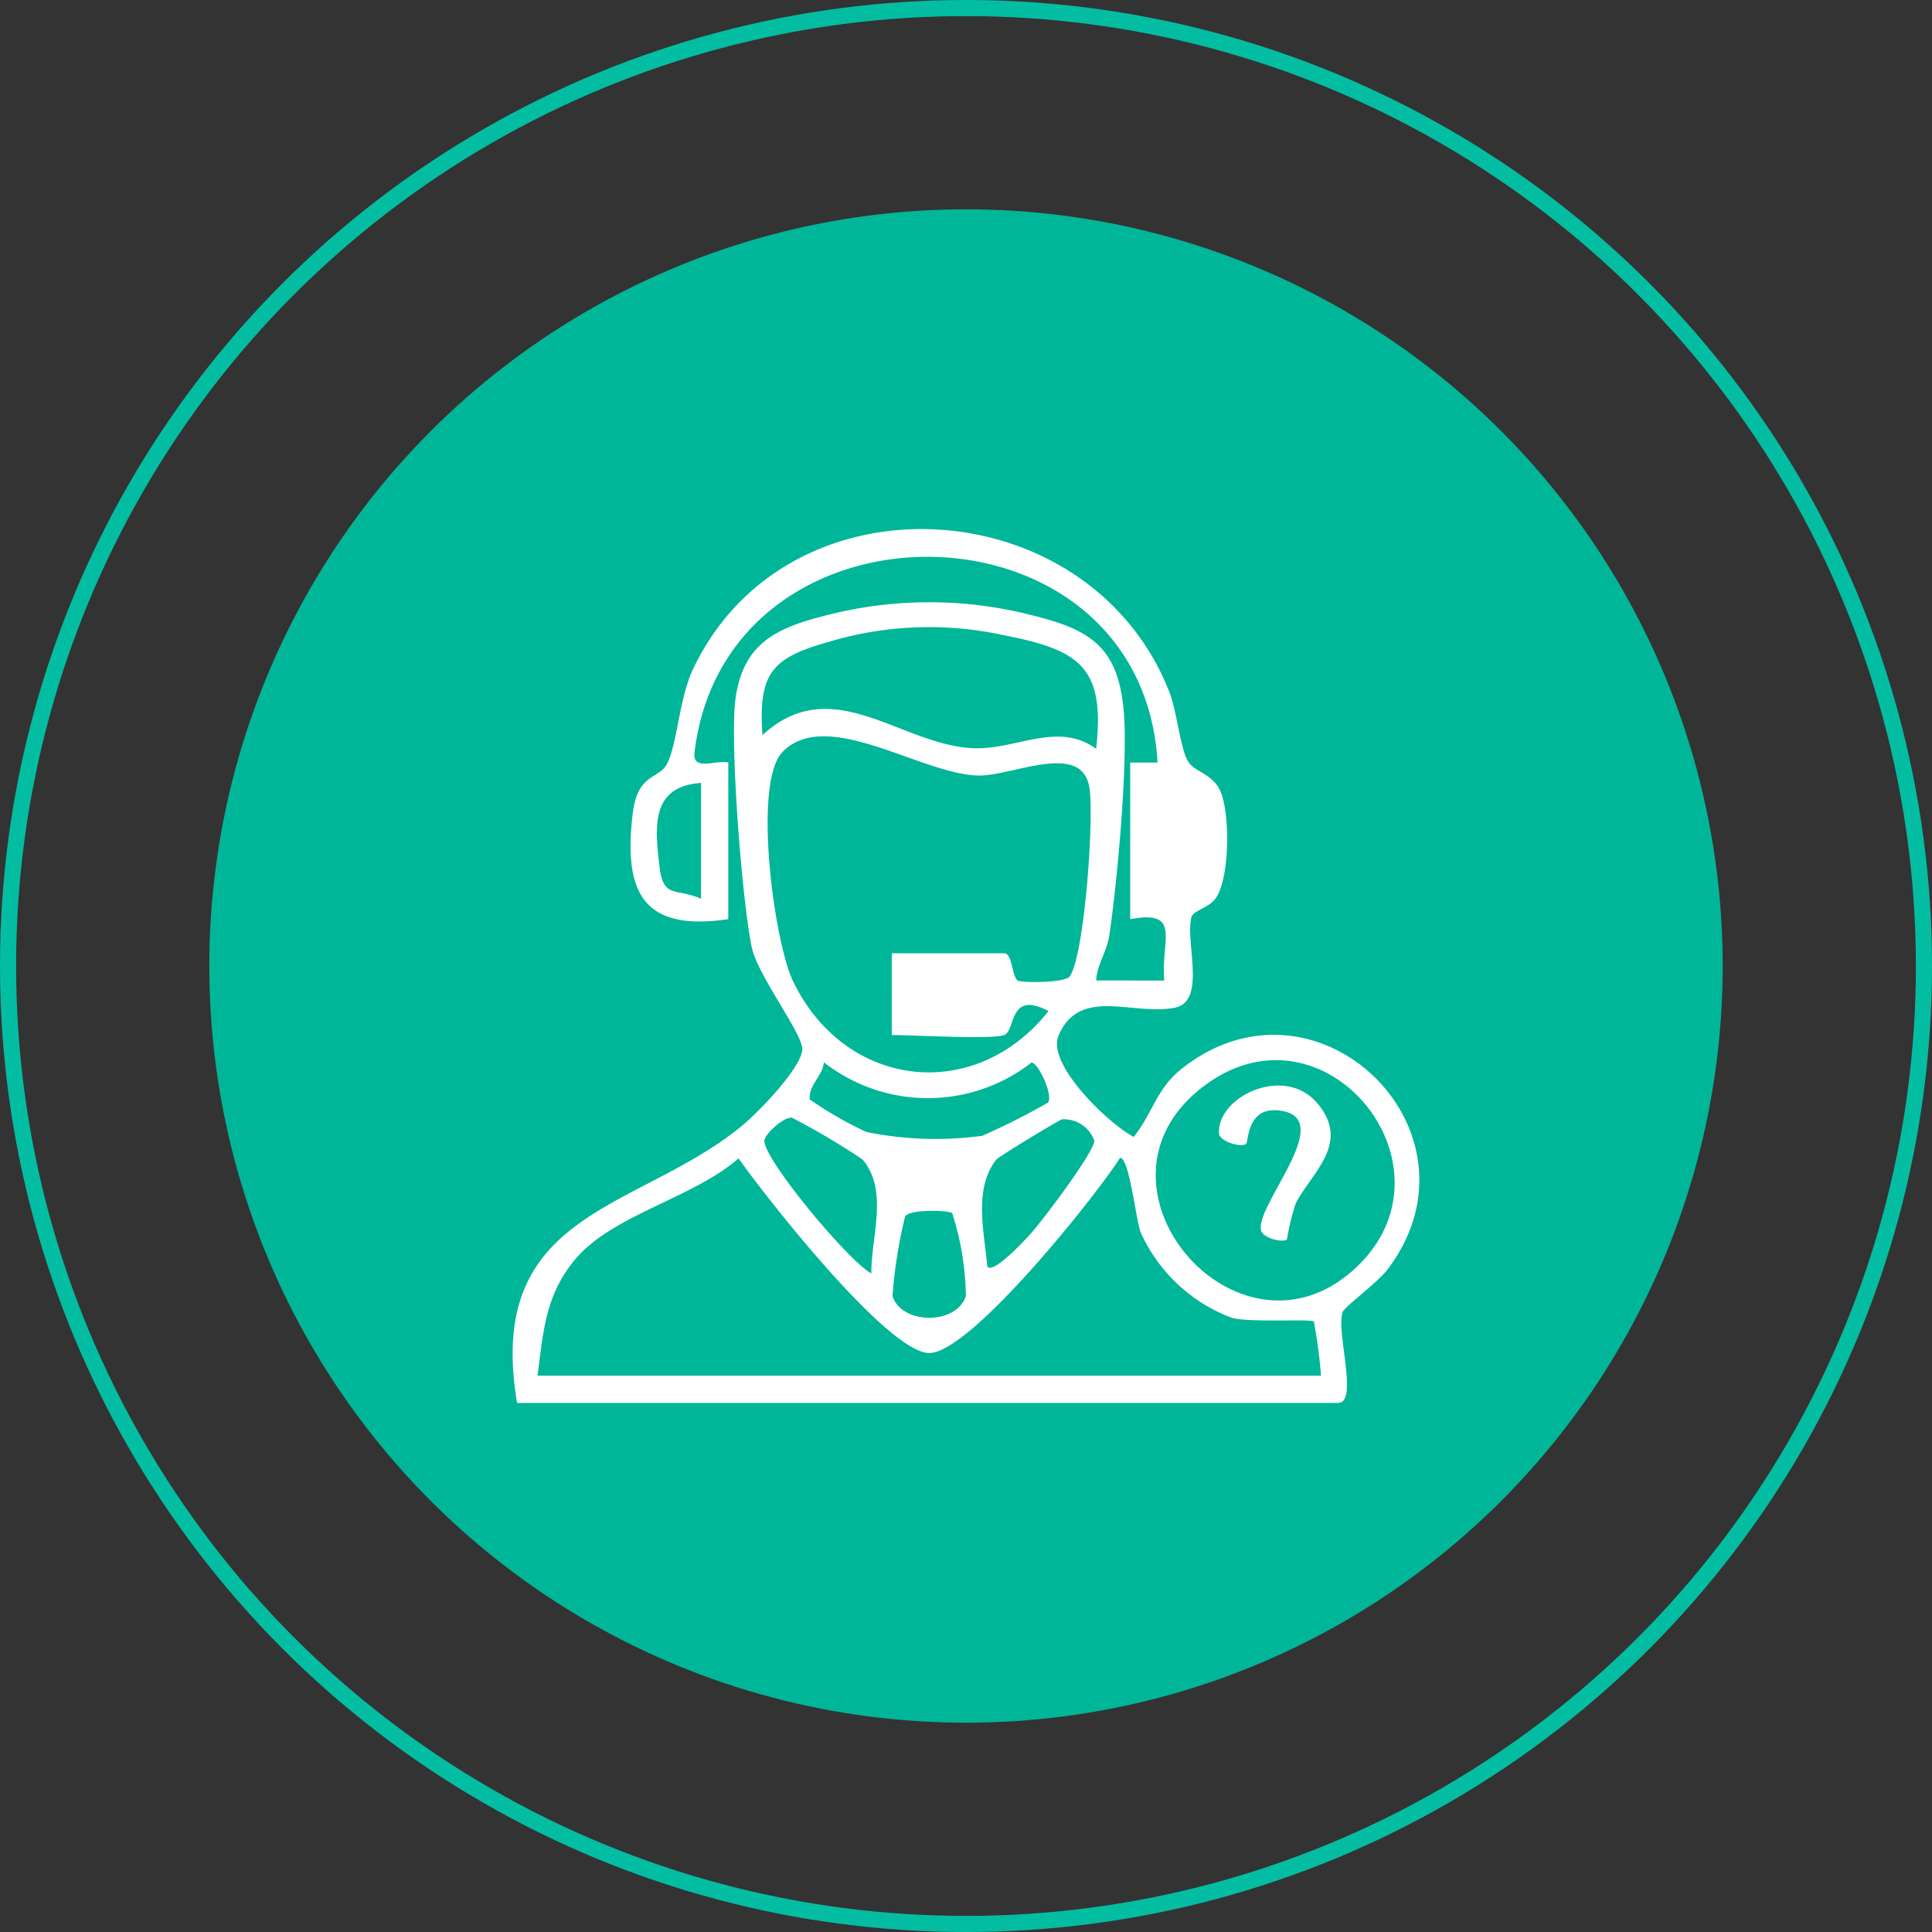 <svg xmlns="http://www.w3.org/2000/svg" xmlns:xlink="http://www.w3.org/1999/xlink" width="120" height="120" viewBox="0 0 120 120">
  <rect x="0" y="0" width="120" height="120" fill="#333333" stroke="none"/>
  <defs>
    <clipPath id="clip-path">
      <rect id="Rectangle_20575" data-name="Rectangle 20575" width="56.318" height="54.276" fill="#fff"/>
    </clipPath>
  </defs>
  <g id="Group_50888" data-name="Group 50888" transform="translate(-3025 -1757)">
    <circle id="Ellipse_241" data-name="Ellipse 241" cx="47" cy="47" r="47" transform="translate(3038 1770)" fill="#00b699"/>
    <g id="Ellipse_242" data-name="Ellipse 242" transform="translate(3025 1757)" fill="none" stroke="#03bda3" stroke-width="1">
      <circle cx="60" cy="60" r="60" stroke="none"/>
      <circle cx="60" cy="60" r="59.5" fill="none"/>
    </g>
    <g id="Group_50891" data-name="Group 50891" transform="translate(3056.841 1789.862)" clip-path="url(#clip-path)">
      <path id="Path_74835" data-name="Path 74835" d="M13.394,24.23c-5.316.78-6.522-1.663-5.933-6.569.3-2.509,1.616-2.111,2.12-3.065.643-1.217.759-4.067,1.621-5.889,5.87-12.414,24.656-11.215,29.6,1.442.469,1.2.664,3.541,1.176,4.325.4.614,1.512.729,1.988,1.821.6,1.378.588,5.457-.322,6.669-.417.555-1.389.751-1.485,1.14-.394,1.592.962,5.25-1.048,5.628-2.636.5-5.883-1.332-7.2,1.719-.766,1.779,3.049,5.433,4.661,6.306,1.164-1.438,1.4-2.973,2.958-4.216C49.948,26.824,60.8,37.4,54.368,45.95c-.665.884-2.7,2.348-2.817,2.682-.421,1.211,1.008,5.645-.282,5.645H.275C-1.74,42.3,7.745,42.382,14.2,37.1c1.03-.842,3.607-3.49,3.79-4.717.137-.917-2.761-4.591-3.145-6.437-.592-2.843-1.374-12.709-1-15.434C14.321,7.157,16.3,6.167,19.315,5.4A25.593,25.593,0,0,1,32.1,5.313c3.7.9,5.5,1.917,5.856,5.992.278,3.19-.4,10.627-.9,13.95-.149,1.012-.761,1.784-.812,2.781l4.232.005c-.236-2.472,1.131-4.423-2.118-3.811V14.5h1.7c-.983-16.776-26.812-17.087-28.763-.61-.139,1.173,1.359.43,2.1.61Zm22.848-10.58c.6-5.231-1.183-6.16-5.824-7.078A21.685,21.685,0,0,0,19.65,7c-3.5.988-4.4,1.887-4.137,5.8,4.317-3.97,8.5.532,12.967.806,2.744.168,5.335-1.718,7.761.041M30.533,31.425c-.838.289-5.589,0-6.983,0V26.346h6.983c.533,0,.469,1.6.894,1.72.441.122,2.9.108,3.173-.28.929-1.306,1.543-10.044,1.211-11.8-.534-2.813-4.819-.627-6.9-.678-3.562-.087-9.4-4.279-12.146-1.468-1.864,1.91-.53,11.762.637,14.211,3.189,6.688,11.269,7.7,15.883,1.886-2.5-1.327-2.032,1.236-2.749,1.483M11.7,22.961V15.767c-3.094.217-2.9,2.654-2.561,5.312.241,1.89,1.079,1.208,2.561,1.882M33.255,35.622c.328-.463-.589-2.454-1.025-2.487a10.484,10.484,0,0,1-12.9-.017c-.066.862-.952,1.379-.876,2.308a23.312,23.312,0,0,0,3.518,2.022,21.566,21.566,0,0,0,7.2.236,42.756,42.756,0,0,0,4.08-2.062M52.6,45.66c6.194-6.195-2.014-16.41-9.371-11.276C34.449,40.508,45.233,53.024,52.6,45.66m-30.862-6.5a44.382,44.382,0,0,0-4.393-2.6c-.531-.05-1.677,1.026-1.709,1.416-.092,1.106,5.209,7.487,6.644,8.258-.028-2.218,1.09-5.143-.542-7.075m7.742,6.65c.4.49,2.44-1.757,2.754-2.109.69-.774,3.947-5.072,3.892-5.724a2.011,2.011,0,0,0-2-1.314c-.231.064-3.947,2.318-4.093,2.508-1.433,1.854-.725,4.535-.552,6.639M1.544,52.584H50.211a31.762,31.762,0,0,0-.444-3.363c-.182-.177-3.9.076-5.069-.222a10.064,10.064,0,0,1-5.689-5.314c-.314-.86-.707-4.653-1.281-4.634C36.2,41.463,28.437,51.176,25.878,51.176c-2.575,0-10.2-9.747-11.847-12.092-2.8,2.468-7.856,3.51-10.168,6.3-1.839,2.217-1.957,4.464-2.318,7.2M27.3,42.485c-.311-.193-2.674-.239-2.925.212a29.956,29.956,0,0,0-.782,4.945c.562,1.768,3.949,1.819,4.561,0a17.684,17.684,0,0,0-.853-5.156" transform="translate(0 0)" fill="#fff"/>
      <path id="Path_74836" data-name="Path 74836" d="M107.889,91.238c-.252.217-1.54-.063-1.619-.62-.236-1.663,4.9-7.109,1-7.4-1.879-.139-1.757,1.975-1.919,2.091-.335.24-1.641-.174-1.675-.629-.17-2.3,4.063-4.328,6.108-1.895,2.1,2.5-.376,4.306-1.355,6.231a15.807,15.807,0,0,0-.538,2.218" transform="translate(-59.798 -47.117)" fill="#fff"/>
    </g>
  </g>
</svg>
